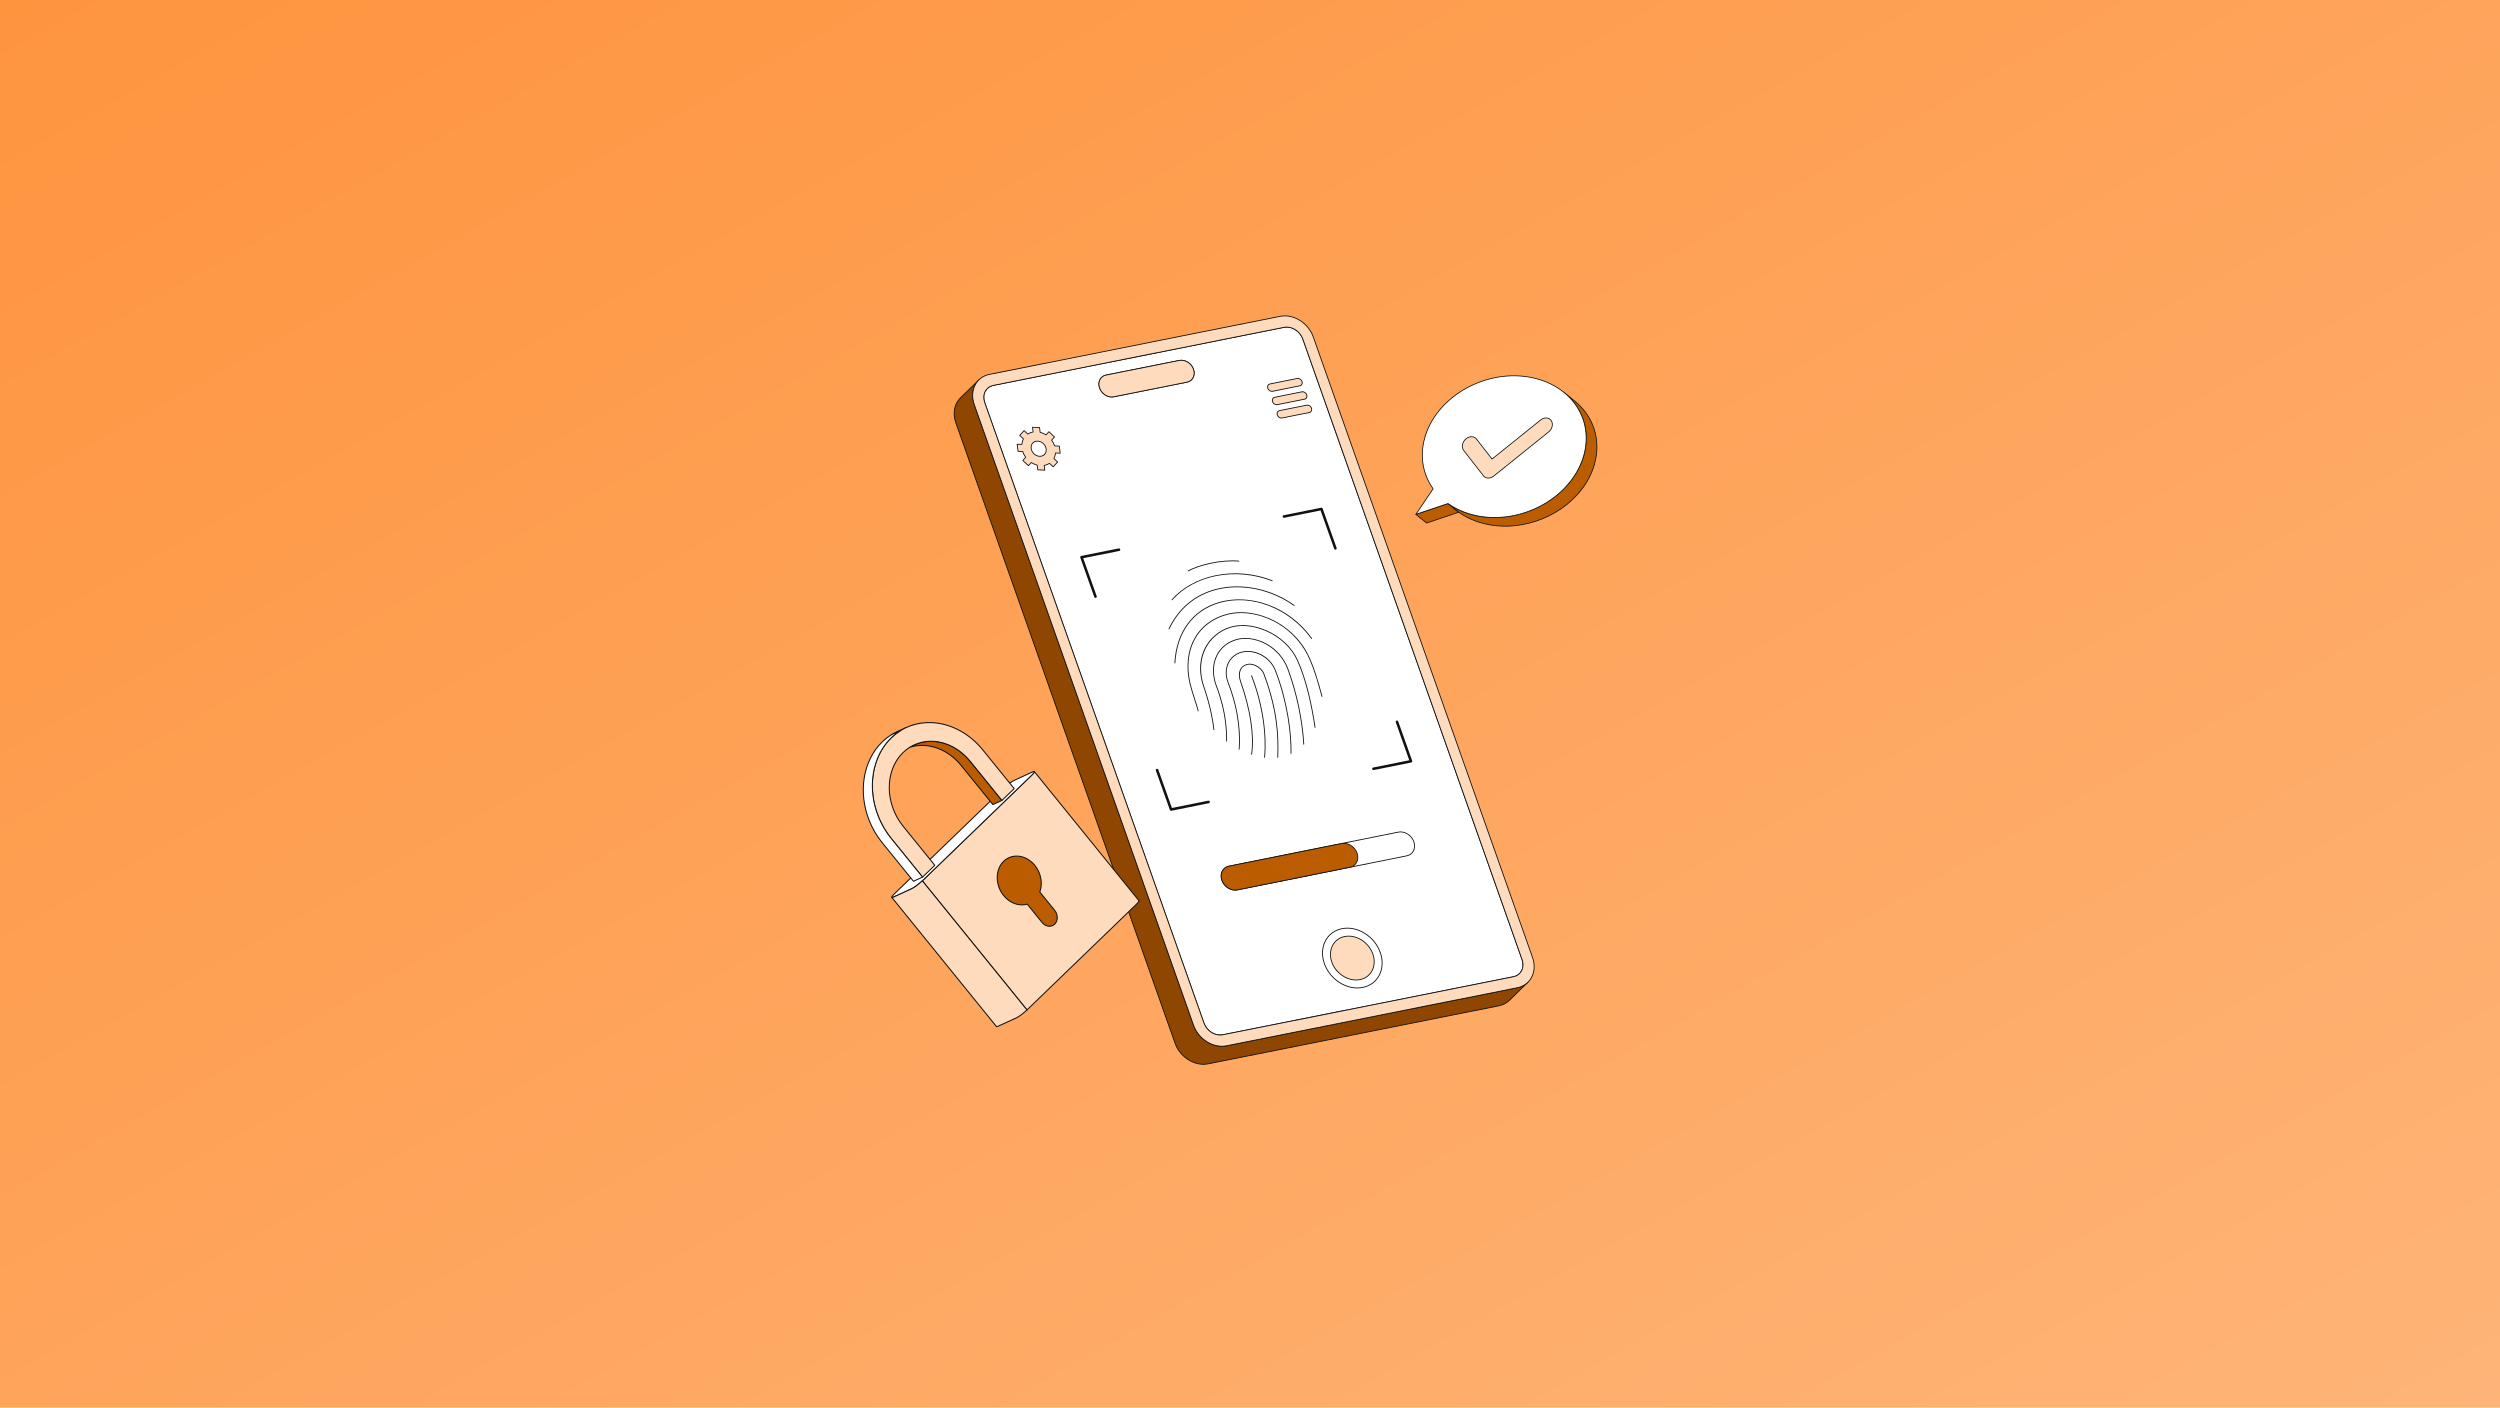 <svg width="1000" height="563" viewBox="0 0 1000 563" fill="none" xmlns="http://www.w3.org/2000/svg">
<rect width="1000" height="563" fill="#FE943E"/>
<rect width="1000" height="563" fill="url(#paint0_linear_32_72)" fill-opacity="0.3"/>
<g clip-path="url(#clip0_32_72)">
<path d="M513.635 130.931C516.649 130.329 520.001 132.411 521.121 135.583L608.839 383.854C609.96 387.026 608.425 390.084 605.411 390.686L489.088 413.917C486.066 414.521 482.715 412.438 481.594 409.266L393.876 160.995C392.756 157.824 394.29 154.765 397.312 154.162L513.635 130.931ZM474.798 152.861C477.068 152.407 478.235 150.083 477.39 147.694C476.545 145.304 474 143.723 471.73 144.177L442.428 150.028C440.158 150.482 438.992 152.806 439.836 155.194C440.681 157.583 443.227 159.166 445.497 158.713L474.798 152.861" fill="white"/>
<path d="M488.36 414.184C485.48 414.349 482.484 412.304 481.431 409.324L393.713 161.053C393.128 159.397 393.234 157.671 394.004 156.317C394.348 155.715 394.819 155.195 395.385 154.793C395.951 154.391 396.597 154.118 397.279 153.992L513.601 130.761C516.691 130.144 520.138 132.281 521.284 135.525L609.002 383.798C609.587 385.454 609.481 387.18 608.711 388.535C608.368 389.136 607.898 389.655 607.334 390.056C606.77 390.457 606.125 390.73 605.445 390.856L489.121 414.087C488.87 414.137 488.616 414.169 488.36 414.184ZM513.635 130.931L513.669 131.1L397.346 154.331C396.712 154.448 396.112 154.701 395.587 155.074C395.062 155.446 394.624 155.929 394.305 156.488C393.585 157.755 393.488 159.377 394.039 160.937L481.757 409.209C482.848 412.297 486.121 414.334 489.054 413.748L605.377 390.517C606.009 390.4 606.607 390.147 607.131 389.775C607.655 389.403 608.092 388.921 608.41 388.363C609.131 387.096 609.228 385.473 608.676 383.912L520.958 135.64C519.867 132.552 516.597 130.515 513.669 131.1L513.635 130.931ZM444.952 158.956C442.759 159.082 440.476 157.523 439.674 155.252C439.229 153.993 439.312 152.675 439.902 151.637C440.164 151.177 440.522 150.78 440.953 150.473C441.383 150.165 441.876 149.956 442.395 149.859L471.697 144.007C474.053 143.537 476.681 145.165 477.554 147.637C477.999 148.896 477.916 150.214 477.325 151.252C477.064 151.712 476.706 152.11 476.275 152.417C475.845 152.724 475.352 152.933 474.832 153.03L445.531 158.882C445.34 158.92 445.146 158.945 444.952 158.956ZM472.3 144.278C472.12 144.288 471.94 144.311 471.763 144.346L442.462 150.198C441.991 150.286 441.545 150.475 441.154 150.753C440.764 151.031 440.439 151.391 440.202 151.807C439.661 152.759 439.587 153.972 439.998 155.137C440.817 157.453 443.268 158.981 445.462 158.543L474.764 152.691C475.236 152.604 475.682 152.414 476.072 152.136C476.463 151.858 476.788 151.498 477.025 151.082C477.566 150.131 477.64 148.917 477.228 147.752C476.476 145.623 474.343 144.16 472.3 144.278Z" fill="#111111"/>
<path d="M471.73 144.177C474 143.723 476.547 145.306 477.391 147.695C478.235 150.083 477.069 152.407 474.799 152.861L445.498 158.713C443.228 159.166 440.681 157.583 439.837 155.195C438.993 152.806 440.159 150.482 442.429 150.029L471.73 144.177Z" fill="#FFDBBD"/>
<path d="M444.952 158.956C442.759 159.082 440.476 157.523 439.674 155.252C439.229 153.993 439.312 152.675 439.903 151.637C440.164 151.177 440.522 150.78 440.953 150.473C441.383 150.166 441.876 149.956 442.396 149.859L471.697 144.007C474.053 143.537 476.681 145.165 477.554 147.637C477.999 148.896 477.916 150.214 477.325 151.253C477.064 151.712 476.706 152.11 476.275 152.417C475.845 152.724 475.352 152.933 474.832 153.03L445.531 158.882C445.34 158.92 445.147 158.945 444.952 158.956ZM472.3 144.278C472.12 144.288 471.941 144.311 471.764 144.346L442.463 150.198C441.992 150.286 441.545 150.475 441.155 150.753C440.764 151.031 440.439 151.391 440.202 151.808C439.661 152.759 439.587 153.972 439.999 155.137C440.751 157.266 442.883 158.729 444.927 158.612C445.107 158.601 445.286 158.578 445.463 158.543L474.765 152.691C475.236 152.604 475.682 152.414 476.073 152.136C476.463 151.858 476.788 151.498 477.025 151.082C477.566 150.131 477.64 148.917 477.229 147.752C476.476 145.623 474.344 144.16 472.3 144.278Z" fill="#111111"/>
<path d="M606.965 395.084L490.634 418.316C485.32 419.377 479.401 415.699 477.423 410.1L389.704 161.828C388.351 157.997 389.192 154.258 391.563 151.939L384.174 159.167C381.803 161.486 380.962 165.225 382.315 169.056L470.034 417.328C472.012 422.927 477.93 426.606 483.245 425.544L599.575 402.312C601.156 402.012 602.615 401.256 603.771 400.137L611.16 392.909C610.004 394.028 608.545 394.784 606.965 395.084Z" fill="#8E4600"/>
<path d="M481.956 425.882C476.937 426.171 471.71 422.594 469.87 417.386L382.152 169.114C380.822 165.35 381.551 161.491 384.053 159.043L391.442 151.815C391.458 151.798 391.477 151.785 391.499 151.776C391.52 151.767 391.543 151.763 391.566 151.763C391.589 151.763 391.611 151.767 391.633 151.776C391.654 151.785 391.673 151.798 391.689 151.815C391.705 151.831 391.718 151.851 391.726 151.872C391.735 151.893 391.739 151.916 391.738 151.939C391.738 151.962 391.733 151.985 391.723 152.006C391.714 152.027 391.7 152.046 391.684 152.062C389.278 154.415 388.582 158.135 389.867 161.77L477.585 410.042C479.375 415.109 484.451 418.589 489.32 418.31C489.75 418.285 490.177 418.231 490.599 418.147L606.93 394.914C608.477 394.618 609.905 393.879 611.038 392.785C611.071 392.753 611.115 392.736 611.161 392.736C611.207 392.737 611.251 392.755 611.283 392.788C611.315 392.821 611.332 392.865 611.332 392.911C611.331 392.957 611.313 393 611.28 393.032L603.891 400.261C602.709 401.401 601.222 402.172 599.609 402.481L483.278 425.714C482.842 425.801 482.4 425.857 481.956 425.882ZM390.002 153.707L384.295 159.29C381.889 161.644 381.193 165.363 382.478 168.999L470.196 417.27C472.144 422.783 477.982 426.419 483.21 425.375L599.541 402.142C601.088 401.847 602.516 401.107 603.649 400.014L609.368 394.419C608.622 394.809 607.824 395.09 606.998 395.253L490.667 418.485C485.277 419.562 479.262 415.826 477.259 410.157L389.541 161.886C388.517 158.987 388.714 156.031 390.002 153.707Z" fill="#111111"/>
<path d="M512.082 126.533C517.404 125.47 523.323 129.148 525.301 134.748L613.019 383.02C614.998 388.619 612.287 394.021 606.965 395.083L490.635 418.315C485.32 419.377 479.402 415.699 477.424 410.099L389.705 161.828C387.726 156.228 390.437 150.827 395.758 149.765L512.082 126.533ZM608.84 383.854L521.122 135.583C520.001 132.412 516.65 130.329 513.635 130.931L397.313 154.162C394.291 154.765 392.756 157.823 393.876 160.995L481.595 409.267C482.715 412.438 486.067 414.521 489.088 413.917L605.411 390.686C608.426 390.084 609.96 387.026 608.84 383.854Z" fill="#FFDBBD"/>
<path d="M489.345 418.654C484.327 418.943 479.1 415.366 477.26 410.157L389.542 161.886C388.521 158.998 388.705 155.989 390.047 153.63C390.643 152.585 391.46 151.682 392.441 150.985C393.421 150.288 394.542 149.814 395.725 149.595L512.048 126.364C517.442 125.286 523.461 129.022 525.464 134.691L613.182 382.962C614.202 385.85 614.018 388.859 612.677 391.218C612.08 392.263 611.264 393.165 610.283 393.862C609.302 394.559 608.181 395.034 606.998 395.253L490.668 418.485C490.231 418.572 489.79 418.629 489.345 418.654ZM512.116 126.703L395.793 149.934C394.658 150.143 393.584 150.598 392.643 151.266C391.703 151.934 390.919 152.799 390.347 153.801C389.055 156.072 388.88 158.978 389.867 161.771L477.586 410.042C479.376 415.109 484.452 418.589 489.321 418.31C489.75 418.285 490.178 418.231 490.6 418.147L606.931 394.914C608.065 394.704 609.14 394.25 610.08 393.582C611.021 392.914 611.804 392.049 612.376 391.047C613.668 388.775 613.843 385.87 612.856 383.077L525.138 134.806C523.19 129.293 517.348 125.658 512.116 126.703ZM488.361 414.184C485.481 414.349 482.485 412.304 481.432 409.324L393.714 161.053C393.129 159.397 393.235 157.671 394.005 156.317C394.349 155.715 394.82 155.195 395.385 154.793C395.951 154.392 396.597 154.118 397.279 153.992L513.602 130.761C516.692 130.144 520.138 132.281 521.284 135.525L609.002 383.798C609.588 385.454 609.481 387.18 608.711 388.535C608.368 389.136 607.898 389.655 607.334 390.056C606.77 390.457 606.125 390.73 605.445 390.856L489.122 414.087C488.871 414.137 488.616 414.169 488.361 414.184ZM514.386 131.009C514.145 131.022 513.906 131.053 513.669 131.1L397.346 154.331C396.713 154.448 396.112 154.701 395.587 155.074C395.062 155.446 394.624 155.929 394.304 156.488C393.584 157.755 393.487 159.377 394.038 160.937L481.757 409.209C482.849 412.297 486.122 414.334 489.054 413.748L605.377 390.517C606.009 390.4 606.608 390.147 607.132 389.775C607.656 389.403 608.092 388.922 608.411 388.364C609.132 387.096 609.228 385.473 608.677 383.912L520.959 135.64C519.956 132.802 517.112 130.852 514.386 131.009Z" fill="#111111"/>
</g>
<g clip-path="url(#clip1_32_72)">
<path d="M579.191 201.415L583.477 204.881L570.631 209.21L566.345 205.744L579.191 201.415Z" fill="#BC5C00"/>
<path d="M570.631 209.372C570.595 209.372 570.558 209.36 570.529 209.336L566.243 205.87C566.22 205.852 566.203 205.828 566.193 205.8C566.183 205.773 566.18 205.744 566.185 205.715C566.19 205.686 566.203 205.66 566.222 205.638C566.241 205.616 566.266 205.599 566.293 205.59L579.14 201.261C579.193 201.243 579.251 201.253 579.294 201.288L583.58 204.755C583.603 204.773 583.62 204.797 583.63 204.824C583.64 204.851 583.643 204.881 583.638 204.909C583.633 204.938 583.62 204.965 583.601 204.987C583.582 205.009 583.557 205.025 583.53 205.034L570.683 209.363C570.667 209.369 570.649 209.372 570.631 209.372ZM566.677 205.803L570.664 209.028L583.146 204.822L579.159 201.597L566.677 205.803Z" fill="#111111"/>
<path d="M625.529 156.9L629.815 160.366C637.155 166.303 640.543 175.594 637.849 185.469C633.61 201.012 615.91 212.117 598.315 210.271C592.544 209.665 587.501 207.741 583.477 204.881L579.191 201.415C583.215 204.275 588.259 206.199 594.03 206.805C611.624 208.651 629.325 197.546 633.564 182.003C636.257 172.128 632.869 162.837 625.529 156.9Z" fill="#BC5C00"/>
<path d="M602.148 210.633C600.866 210.633 599.583 210.567 598.298 210.432C592.702 209.845 587.545 207.971 583.383 205.013L579.089 201.541C579.056 201.514 579.035 201.476 579.03 201.434C579.025 201.392 579.037 201.35 579.062 201.317C579.088 201.283 579.126 201.261 579.167 201.255C579.209 201.248 579.251 201.258 579.286 201.283C583.402 204.209 588.506 206.062 594.047 206.643C595.315 206.776 596.59 206.843 597.866 206.842C614.039 206.843 629.501 196.281 633.407 181.961C635.993 172.48 633.009 163.159 625.426 157.026C625.409 157.013 625.395 156.996 625.385 156.978C625.374 156.959 625.368 156.938 625.366 156.917C625.363 156.895 625.365 156.874 625.371 156.853C625.377 156.833 625.387 156.814 625.401 156.797C625.414 156.78 625.431 156.766 625.45 156.756C625.469 156.746 625.49 156.74 625.511 156.738C625.533 156.735 625.554 156.738 625.575 156.744C625.595 156.75 625.614 156.761 625.631 156.774L629.917 160.24C637.603 166.456 640.627 175.904 638.006 185.512C634.064 199.969 618.461 210.632 602.147 210.633L602.148 210.633ZM581.5 203.073L583.58 204.755C587.688 207.675 592.792 209.528 598.332 210.11C599.601 210.242 600.876 210.309 602.151 210.309C618.324 210.309 633.787 199.747 637.693 185.427C640.278 175.946 637.295 166.625 629.712 160.492L628.622 159.611C634.062 165.678 635.969 173.803 633.72 182.046C629.778 196.503 614.175 207.166 597.862 207.167C596.58 207.167 595.297 207.101 594.012 206.966C589.449 206.488 585.177 205.153 581.5 203.073L581.5 203.073Z" fill="#111111"/>
<path d="M609.381 150.516C626.976 152.362 637.803 166.459 633.563 182.003C629.324 197.546 611.624 208.65 594.029 206.805C588.258 206.199 583.215 204.275 579.191 201.415L566.345 205.744L573.247 195.514C569.252 189.912 567.813 182.783 569.848 175.319C574.087 159.775 591.788 148.671 609.381 150.516Z" fill="white"/>
<path d="M597.862 207.166C596.58 207.166 595.297 207.101 594.012 206.966C588.447 206.382 583.315 204.525 579.165 201.595L566.397 205.897C566.365 205.908 566.33 205.909 566.298 205.899C566.265 205.889 566.237 205.869 566.216 205.842C566.195 205.815 566.184 205.782 566.183 205.749C566.182 205.715 566.191 205.681 566.21 205.653L573.05 195.516C568.919 189.666 567.726 182.484 569.692 175.277C573.944 159.684 591.758 148.505 609.398 150.355C618.381 151.297 626.092 155.569 630.553 162.076C634.527 167.872 635.652 174.964 633.72 182.046C629.778 196.502 614.175 207.166 597.862 207.166V207.166ZM579.191 201.252C579.225 201.252 579.258 201.263 579.286 201.283C583.402 204.208 588.506 206.062 594.046 206.643C611.537 208.479 629.195 197.406 633.407 181.961C635.313 174.972 634.204 167.975 630.285 162.259C625.877 155.831 618.252 151.61 609.364 150.678C591.873 148.843 574.218 159.916 570.005 175.362C568.055 182.511 569.254 189.634 573.379 195.42C573.399 195.446 573.409 195.479 573.41 195.512C573.41 195.545 573.4 195.577 573.382 195.604L566.748 205.437L579.139 201.261C579.156 201.255 579.174 201.252 579.191 201.252V201.252Z" fill="#111111"/>
<path d="M618.726 167.189C619.447 167.265 620.093 167.622 620.509 168.251C621.385 169.576 620.906 171.608 619.438 172.786L597.502 190.423C596.736 191.039 595.845 191.303 595.044 191.219C594.386 191.15 593.789 190.845 593.371 190.31L585.48 180.186C584.51 178.941 584.863 176.908 586.269 175.643C587.068 174.924 588.036 174.609 588.9 174.7C589.556 174.768 590.153 175.071 590.572 175.608L596.818 183.623L616.266 167.986C617.037 167.367 617.927 167.105 618.726 167.189Z" fill="#FFDBBD"/>
<path d="M595.333 191.397C595.23 191.397 595.128 191.391 595.026 191.381C594.305 191.305 593.672 190.96 593.243 190.41L585.351 180.286C584.332 178.977 584.695 176.841 586.16 175.523C586.965 174.798 587.969 174.439 588.917 174.538C589.637 174.614 590.271 174.959 590.7 175.509L596.844 183.393L616.164 167.86C616.935 167.24 617.875 166.937 618.742 167.028C619.541 167.111 620.216 167.514 620.644 168.162C621.565 169.553 621.069 171.685 619.54 172.912L597.604 190.549C596.923 191.096 596.111 191.396 595.333 191.396L595.333 191.397ZM588.603 174.847C587.832 174.847 587.035 175.172 586.378 175.764C585.036 176.97 584.691 178.91 585.608 180.087L593.5 190.211C593.874 190.691 594.428 190.992 595.061 191.058C595.844 191.141 596.696 190.863 597.4 190.296L619.336 172.66C620.739 171.534 621.204 169.596 620.373 168.34C620 167.775 619.408 167.424 618.709 167.35C617.927 167.268 617.073 167.546 616.368 168.113L596.92 183.749C596.903 183.763 596.884 183.773 596.863 183.779C596.842 183.785 596.82 183.787 596.799 183.784C596.778 183.782 596.757 183.775 596.738 183.764C596.719 183.754 596.703 183.74 596.69 183.723L590.444 175.708C590.064 175.221 589.524 174.928 588.883 174.861C588.79 174.851 588.697 174.847 588.603 174.847L588.603 174.847Z" fill="#111111"/>
</g>
<g clip-path="url(#clip2_32_72)">
<path d="M416.525 182.468C415.573 182.659 414.467 182.342 413.61 181.535C412.285 180.296 412.052 178.372 413.076 177.244C413.433 176.849 413.897 176.602 414.405 176.5C415.358 176.308 416.467 176.626 417.324 177.43C418.649 178.669 418.881 180.593 417.858 181.721C417.499 182.117 417.034 182.365 416.525 182.468ZM413.005 170.907L413.242 172.796C413.181 172.806 413.121 172.817 413.061 172.829C412.363 172.97 411.712 173.237 411.124 173.628L409.633 172.237L407.894 174.159L409.378 175.552C409.015 176.226 408.799 176.98 408.732 177.763L406.861 177.682L407.212 180.53L409.083 180.61C409.36 181.434 409.765 182.209 410.284 182.906L409.13 184.186L411.37 186.281L412.526 185.009C413.27 185.494 414.068 185.841 414.872 186.043L415.108 187.932L417.921 188.059L417.692 186.169C417.752 186.159 417.811 186.148 417.871 186.136C418.563 185.998 419.221 185.727 419.809 185.337L421.293 186.73L423.042 184.813L421.555 183.412C421.919 182.739 422.134 181.985 422.202 181.202L424.072 181.283L423.724 178.443L421.851 178.355C421.593 177.561 421.187 176.78 420.65 176.06L421.806 174.786L419.564 172.684L418.407 173.956C417.664 173.472 416.865 173.125 416.062 172.922L415.825 171.033L413.006 170.907" fill="#FFDBBD"/>
<path d="M417.92 188.232H417.912L415.1 188.104C415.06 188.102 415.021 188.086 414.991 188.058C414.961 188.031 414.942 187.993 414.937 187.953L414.715 186.18C413.962 185.978 413.237 185.66 412.556 185.233L411.497 186.398C411.482 186.415 411.463 186.428 411.443 186.438C411.422 186.448 411.399 186.453 411.376 186.454C411.354 186.455 411.331 186.452 411.309 186.444C411.288 186.436 411.268 186.424 411.252 186.407L409.012 184.312C408.979 184.281 408.959 184.239 408.957 184.194C408.955 184.148 408.971 184.104 409.001 184.071L410.061 182.895C409.595 182.244 409.224 181.532 408.957 180.777L407.205 180.702C407.164 180.7 407.125 180.684 407.095 180.656C407.065 180.629 407.046 180.591 407.041 180.551L406.69 177.703C406.687 177.678 406.689 177.653 406.697 177.629C406.704 177.606 406.717 177.584 406.734 177.565C406.769 177.528 406.818 177.509 406.869 177.51L408.576 177.583C408.656 176.868 408.854 176.199 409.164 175.588L407.776 174.285C407.743 174.254 407.723 174.211 407.722 174.166C407.72 174.121 407.736 174.077 407.766 174.043L409.504 172.121C409.535 172.087 409.579 172.066 409.625 172.064C409.648 172.063 409.671 172.066 409.692 172.074C409.714 172.082 409.734 172.094 409.75 172.11L411.143 173.41C411.72 173.047 412.358 172.793 413.027 172.66L413.05 172.656L412.834 170.929C412.831 170.904 412.833 170.878 412.841 170.854C412.848 170.831 412.861 170.809 412.878 170.79C412.895 170.771 412.916 170.756 412.939 170.747C412.962 170.737 412.988 170.733 413.013 170.735L415.832 170.861C415.873 170.863 415.912 170.879 415.941 170.907C415.971 170.934 415.991 170.972 415.996 171.012L416.218 172.785C416.97 172.987 417.695 173.305 418.377 173.732L419.435 172.567C419.466 172.533 419.51 172.513 419.556 172.511C419.579 172.51 419.602 172.513 419.623 172.521C419.645 172.529 419.664 172.542 419.681 172.558L421.924 174.661C421.957 174.692 421.976 174.734 421.978 174.779C421.98 174.825 421.964 174.869 421.933 174.902L420.871 176.071C421.352 176.738 421.723 177.449 421.976 178.188L423.731 178.271C423.772 178.273 423.81 178.289 423.84 178.317C423.87 178.344 423.889 178.382 423.894 178.422L424.243 181.262C424.246 181.286 424.243 181.312 424.235 181.335C424.228 181.359 424.215 181.381 424.198 181.4C424.181 181.418 424.16 181.432 424.137 181.442C424.114 181.452 424.089 181.456 424.064 181.455L422.356 181.381C422.276 182.097 422.079 182.766 421.768 183.376L423.159 184.688C423.192 184.719 423.212 184.762 423.213 184.807C423.215 184.852 423.199 184.896 423.168 184.929L421.42 186.846C421.404 186.862 421.386 186.876 421.365 186.886C421.344 186.895 421.322 186.901 421.299 186.902C421.276 186.903 421.253 186.899 421.232 186.891C421.21 186.883 421.191 186.871 421.174 186.855L419.789 185.555C419.212 185.917 418.573 186.171 417.904 186.304L417.882 186.309L418.091 188.038C418.094 188.062 418.092 188.087 418.085 188.11C418.077 188.133 418.065 188.155 418.049 188.173C418.033 188.191 418.013 188.206 417.991 188.216C417.969 188.226 417.944 188.231 417.92 188.231L417.92 188.232ZM415.261 187.766L417.724 187.878L417.52 186.19C417.515 186.146 417.527 186.101 417.553 186.066C417.58 186.03 417.619 186.006 417.663 185.999C417.72 185.989 417.779 185.978 417.836 185.967C418.516 185.83 419.147 185.57 419.713 185.193C419.745 185.172 419.784 185.162 419.823 185.165C419.862 185.168 419.898 185.185 419.927 185.211L421.283 186.484L422.799 184.823L421.436 183.538C421.408 183.512 421.39 183.477 421.384 183.44C421.378 183.402 421.385 183.364 421.403 183.33C421.751 182.685 421.962 181.964 422.029 181.187C422.037 181.095 422.112 181.024 422.208 181.03L423.875 181.102L423.569 178.609L421.842 178.527C421.807 178.526 421.773 178.513 421.745 178.492C421.717 178.471 421.696 178.442 421.686 178.408C421.43 177.622 421.035 176.866 420.51 176.163C420.486 176.131 420.474 176.091 420.476 176.051C420.478 176.011 420.494 175.973 420.521 175.944L421.563 174.796L419.572 172.929L418.534 174.072C418.506 174.103 418.469 174.122 418.428 174.127C418.387 174.133 418.346 174.123 418.312 174.101C417.593 173.632 416.821 173.292 416.018 173.09C415.985 173.081 415.954 173.063 415.931 173.037C415.908 173.011 415.894 172.978 415.889 172.944L415.671 171.199L413.201 171.088L413.412 172.775C413.418 172.819 413.406 172.864 413.379 172.899C413.352 172.935 413.313 172.959 413.269 172.966C413.21 172.976 413.152 172.987 413.094 172.998C412.415 173.135 411.784 173.395 411.219 173.772C411.187 173.793 411.148 173.803 411.109 173.8C411.07 173.797 411.034 173.781 411.005 173.754L409.642 172.482L408.135 174.149L409.495 175.426C409.523 175.452 409.541 175.487 409.547 175.524C409.553 175.562 409.547 175.6 409.529 175.634C409.18 176.28 408.969 177.001 408.902 177.777C408.899 177.822 408.879 177.863 408.845 177.893C408.812 177.922 408.768 177.937 408.723 177.935L407.056 177.863L407.365 180.363L409.089 180.437C409.124 180.439 409.157 180.451 409.185 180.472C409.213 180.493 409.234 180.522 409.245 180.555C409.517 181.361 409.914 182.119 410.421 182.802C410.445 182.834 410.457 182.874 410.455 182.913C410.453 182.953 410.438 182.991 410.411 183.021L409.37 184.176L411.359 186.035L412.397 184.892C412.425 184.862 412.462 184.842 412.503 184.837C412.544 184.832 412.585 184.841 412.619 184.864C413.338 185.333 414.11 185.673 414.912 185.875C414.981 185.892 415.033 185.95 415.042 186.021L415.26 187.765L415.261 187.766ZM415.964 182.695C415.092 182.695 414.201 182.329 413.491 181.66C412.102 180.362 411.858 178.328 412.947 177.128C413.317 176.72 413.809 176.444 414.37 176.331C415.419 176.12 416.567 176.484 417.441 177.304C418.83 178.603 419.074 180.636 417.985 181.837C417.614 182.247 417.12 182.524 416.558 182.637C416.363 182.676 416.164 182.696 415.964 182.696V182.695ZM414.967 176.617C414.789 176.617 414.612 176.634 414.438 176.669C413.95 176.767 413.523 177.006 413.203 177.36C412.24 178.421 412.475 180.238 413.727 181.409C414.519 182.155 415.552 182.488 416.49 182.299C416.979 182.2 417.408 181.96 417.729 181.605C418.693 180.544 418.457 178.727 417.205 177.556C416.559 176.949 415.752 176.617 414.967 176.617V176.617Z" fill="#111111"/>
<path d="M518.882 151.39L508.005 153.578C507.232 153.733 506.841 154.513 507.13 155.326C507.419 156.14 508.275 156.669 509.048 156.514L519.925 154.326C520.698 154.171 521.088 153.39 520.8 152.577C520.511 151.764 519.656 151.235 518.882 151.39Z" fill="#FFDBBD"/>
<path d="M508.778 156.713C508.016 156.713 507.245 156.167 506.967 155.384C506.804 154.925 506.834 154.444 507.048 154.066C507.243 153.722 507.57 153.489 507.971 153.408L518.848 151.221C519.699 151.051 520.647 151.632 520.962 152.52C521.125 152.979 521.096 153.46 520.881 153.838C520.686 154.181 520.359 154.415 519.959 154.495L509.081 156.683C508.982 156.703 508.88 156.713 508.778 156.713L508.778 156.713ZM519.157 151.535C519.076 151.535 518.996 151.543 518.916 151.559L508.039 153.747C507.738 153.807 507.493 153.981 507.349 154.236C507.183 154.527 507.163 154.904 507.293 155.269C507.553 156.001 508.324 156.484 509.013 156.344L519.89 154.157C520.191 154.096 520.436 153.923 520.581 153.668C520.746 153.377 520.766 153 520.637 152.635C520.407 151.988 519.777 151.535 519.157 151.535Z" fill="#111111"/>
<path d="M520.776 156.726L509.899 158.914C509.126 159.069 508.738 159.857 509.027 160.67C509.313 161.475 510.171 162.013 510.945 161.858L521.822 159.67C522.595 159.515 522.982 158.726 522.696 157.921C522.408 157.108 521.55 156.571 520.776 156.726Z" fill="#FFDBBD"/>
<path d="M510.676 162.057C509.913 162.057 509.143 161.511 508.864 160.728C508.7 160.266 508.73 159.782 508.947 159.401C509.141 159.057 509.467 158.825 509.865 158.745L520.742 156.557C521.594 156.386 522.543 156.972 522.859 157.863C523.022 158.321 522.991 158.802 522.776 159.182C522.581 159.526 522.254 159.759 521.856 159.84L510.978 162.027C510.879 162.047 510.777 162.057 510.675 162.057L510.676 162.057ZM520.81 156.895L509.933 159.083C509.635 159.143 509.391 159.316 509.247 159.571C509.08 159.865 509.059 160.245 509.19 160.612C509.45 161.345 510.221 161.827 510.91 161.689L521.788 159.501C522.086 159.441 522.331 159.267 522.475 159.012C522.642 158.719 522.663 158.342 522.534 157.979C522.272 157.243 521.499 156.756 520.81 156.895H520.81Z" fill="#111111"/>
<path d="M522.673 162.07L511.796 164.258C511.023 164.413 510.633 165.194 510.921 166.006C511.21 166.82 512.066 167.35 512.839 167.194L523.716 165.007C524.489 164.851 524.879 164.071 524.591 163.257C524.302 162.445 523.447 161.915 522.673 162.07" fill="#FFDBBD"/>
<path d="M512.57 167.393C511.808 167.393 511.037 166.847 510.758 166.064C510.595 165.605 510.625 165.124 510.84 164.746C511.034 164.402 511.362 164.169 511.762 164.088L522.639 161.901C523.49 161.73 524.438 162.312 524.753 163.199C524.916 163.659 524.887 164.14 524.672 164.518C524.477 164.861 524.15 165.095 523.75 165.175L512.872 167.363C512.773 167.383 512.671 167.393 512.57 167.393L512.57 167.393ZM522.707 162.239L511.83 164.427C511.529 164.487 511.284 164.661 511.14 164.916C510.975 165.207 510.954 165.584 511.084 165.949C511.344 166.681 512.117 167.164 512.804 167.025L523.682 164.837C523.982 164.777 524.227 164.603 524.372 164.348C524.537 164.057 524.558 163.68 524.428 163.315C524.168 162.583 523.396 162.101 522.707 162.239ZM542.905 395.357C540.541 395.357 538.115 394.641 535.889 393.263C532.958 391.448 530.723 388.702 529.598 385.531C528.467 382.347 528.585 379.115 529.928 376.429C531.275 373.737 533.69 371.918 536.729 371.307C539.76 370.697 543.042 371.363 545.97 373.183C548.9 374.998 551.136 377.747 552.263 380.923C553.392 384.102 553.273 387.331 551.93 390.017C550.591 392.707 548.179 394.526 545.137 395.137C544.402 395.285 543.654 395.358 542.905 395.357ZM538.963 371.432C538.235 371.431 537.51 371.502 536.797 371.645C533.865 372.235 531.535 373.989 530.237 376.583C528.936 379.185 528.824 382.321 529.923 385.416C531.022 388.513 533.206 391.196 536.071 392.97C538.931 394.741 542.127 395.391 545.069 394.799C548.004 394.209 550.331 392.456 551.621 389.863V389.863C552.922 387.262 553.034 384.128 551.938 381.038C550.836 377.936 548.652 375.25 545.787 373.476C543.623 372.131 541.262 371.432 538.962 371.432L538.963 371.432Z" fill="#111111"/>
<path d="M537.875 374.606C533.348 375.517 531.048 380.115 532.737 384.875C534.427 389.635 539.466 392.749 543.992 391.838C548.519 390.928 550.822 386.338 549.132 381.577C547.442 376.818 542.401 373.696 537.875 374.606Z" fill="#FFDBBD"/>
<path d="M542.397 392.168C538.271 392.168 534.088 389.195 532.575 384.933C531.701 382.471 531.855 379.904 532.997 377.889C534.019 376.086 535.739 374.86 537.841 374.437C542.442 373.513 547.58 376.69 549.295 381.52C550.168 383.979 550.014 386.543 548.874 388.555C547.851 390.358 546.13 391.585 544.027 392.008C543.489 392.116 542.943 392.168 542.397 392.168ZM537.909 374.776C535.907 375.178 534.269 376.344 533.297 378.059C532.205 379.987 532.06 382.45 532.9 384.817C534.365 388.943 538.407 391.823 542.39 391.824C542.916 391.824 543.441 391.773 543.958 391.669C545.962 391.266 547.601 390.1 548.573 388.385C549.664 386.46 549.809 384 548.969 381.635C547.309 376.96 542.347 373.883 537.909 374.775L537.909 374.776Z" fill="#111111"/>
<path d="M565.532 336.681C564.602 334.06 561.829 332.343 559.337 332.844L491.589 346.469C489.097 346.97 487.831 349.5 488.762 352.121C489.692 354.741 492.465 356.459 494.957 355.957L562.705 342.332C565.197 341.831 566.463 339.302 565.532 336.681Z" fill="white"/>
<path d="M494.08 356.216C491.777 356.216 489.443 354.557 488.598 352.179C488.11 350.802 488.196 349.366 488.836 348.237C489.409 347.226 490.375 346.538 491.554 346.3L559.302 332.675C561.87 332.16 564.738 333.93 565.694 336.624C566.183 338 566.096 339.437 565.457 340.565C564.883 341.577 563.918 342.265 562.739 342.502L494.991 356.127C494.69 356.187 494.386 356.216 494.08 356.216L494.08 356.216ZM560.218 332.93C559.934 332.93 559.65 332.957 559.37 333.013L491.622 346.638C490.542 346.856 489.659 347.484 489.136 348.408C488.546 349.449 488.468 350.781 488.923 352.063C489.824 354.601 492.516 356.273 494.923 355.788L562.67 342.163C563.75 341.946 564.633 341.318 565.157 340.394C565.747 339.353 565.824 338.021 565.369 336.739C564.573 334.496 562.379 332.93 560.218 332.93Z" fill="#111111"/>
<path d="M536.628 337.411L491.588 346.469C489.096 346.971 487.83 349.5 488.761 352.121C489.691 354.741 492.464 356.459 494.957 355.957L539.997 346.899C542.489 346.398 543.755 343.869 542.824 341.248C541.894 338.627 539.12 336.91 536.628 337.411Z" fill="#BC5C00"/>
<path d="M494.081 356.216C491.777 356.216 489.443 354.557 488.598 352.179C488.11 350.802 488.196 349.366 488.836 348.237C489.409 347.226 490.375 346.538 491.554 346.3L536.594 337.242C539.163 336.726 542.031 338.497 542.987 341.19C543.475 342.567 543.389 344.003 542.749 345.131C542.176 346.143 541.21 346.831 540.031 347.069L494.991 356.127C494.69 356.187 494.386 356.216 494.081 356.216ZM536.662 337.58L491.622 346.638C490.542 346.856 489.66 347.484 489.136 348.408C488.546 349.449 488.468 350.781 488.924 352.063C489.825 354.601 492.517 356.274 494.923 355.788L539.963 346.73C541.043 346.513 541.926 345.885 542.449 344.961C543.039 343.92 543.117 342.588 542.662 341.306C541.761 338.768 539.069 337.095 536.662 337.58ZM468.428 324.314C468.321 324.314 468.217 324.281 468.13 324.219C468.042 324.157 467.976 324.07 467.941 323.97L462.342 308.2C462.296 308.071 462.303 307.929 462.362 307.805C462.421 307.681 462.527 307.585 462.657 307.539C462.786 307.494 462.928 307.501 463.052 307.56C463.176 307.619 463.272 307.725 463.318 307.854L468.766 323.201L483.316 320.274C483.45 320.247 483.59 320.275 483.705 320.351C483.819 320.427 483.898 320.545 483.926 320.68C483.953 320.814 483.925 320.954 483.849 321.068C483.773 321.183 483.655 321.262 483.52 321.289L468.531 324.304C468.496 324.311 468.462 324.314 468.428 324.314L468.428 324.314ZM549.393 308.031C549.265 308.031 549.141 307.983 549.046 307.897C548.95 307.811 548.891 307.692 548.878 307.565C548.865 307.437 548.901 307.309 548.977 307.205C549.054 307.102 549.166 307.031 549.292 307.006L563.703 304.108L558.304 288.901C558.281 288.837 558.271 288.769 558.275 288.702C558.278 288.634 558.295 288.567 558.324 288.506C558.353 288.444 558.394 288.389 558.445 288.344C558.495 288.298 558.554 288.263 558.618 288.24C558.683 288.218 558.75 288.208 558.818 288.211C558.886 288.215 558.953 288.232 559.014 288.261C559.076 288.29 559.131 288.331 559.176 288.382C559.222 288.432 559.257 288.491 559.28 288.555L564.878 304.324C564.903 304.394 564.912 304.469 564.906 304.542C564.899 304.616 564.877 304.688 564.841 304.753C564.804 304.817 564.754 304.873 564.694 304.917C564.634 304.96 564.565 304.99 564.492 305.005L549.496 308.021C549.461 308.028 549.427 308.031 549.393 308.031ZM534.161 219.868C534.054 219.868 533.949 219.835 533.862 219.773C533.775 219.711 533.709 219.624 533.673 219.523L528.227 204.184L513.67 207.111C513.536 207.138 513.396 207.111 513.282 207.035C513.167 206.959 513.088 206.84 513.061 206.706C513.034 206.571 513.061 206.431 513.137 206.317C513.213 206.203 513.332 206.123 513.466 206.096L528.463 203.081C528.585 203.056 528.712 203.076 528.82 203.138C528.928 203.199 529.011 203.298 529.052 203.415L534.649 219.177C534.676 219.255 534.685 219.339 534.674 219.421C534.662 219.503 534.631 219.581 534.584 219.649C534.536 219.717 534.473 219.772 534.399 219.81C534.325 219.848 534.244 219.868 534.161 219.868ZM438.199 239.167C438.092 239.167 437.987 239.134 437.9 239.072C437.813 239.01 437.747 238.923 437.711 238.822L432.115 223.06C432.09 222.99 432.08 222.916 432.087 222.842C432.093 222.768 432.116 222.697 432.152 222.632C432.189 222.567 432.239 222.512 432.299 222.468C432.359 222.424 432.428 222.394 432.5 222.38L447.49 219.365C447.625 219.338 447.764 219.365 447.879 219.441C447.993 219.517 448.073 219.636 448.1 219.77C448.127 219.905 448.099 220.045 448.023 220.159C447.947 220.273 447.829 220.353 447.694 220.38L433.29 223.277L438.686 238.476C438.714 238.554 438.723 238.638 438.712 238.72C438.7 238.802 438.669 238.88 438.622 238.948C438.574 239.016 438.51 239.071 438.437 239.109C438.363 239.147 438.282 239.167 438.199 239.167ZM505.824 303.095C505.8 303.095 505.776 303.09 505.754 303.08C505.731 303.07 505.712 303.056 505.695 303.038C505.679 303.02 505.667 302.998 505.659 302.975C505.652 302.952 505.65 302.928 505.652 302.904C505.926 300.416 506.965 287.158 500.473 270.373C500.458 270.331 500.46 270.284 500.479 270.243C500.497 270.202 500.531 270.17 500.573 270.154C500.615 270.138 500.662 270.138 500.704 270.156C500.745 270.174 500.778 270.207 500.795 270.249C507.315 287.108 506.271 300.44 505.995 302.941C505.985 303.03 505.911 303.095 505.824 303.095Z" fill="#111111"/>
<path d="M516.404 301.532H516.4C516.354 301.531 516.31 301.512 516.279 301.479C516.247 301.446 516.23 301.401 516.231 301.356C516.412 293.661 514.872 280.929 510.003 268.272C507.847 262.668 501.099 259.352 495.846 261.314C493.857 262.057 492.28 263.539 491.404 265.489C490.403 267.717 490.402 270.368 491.402 272.954C496.166 285.272 496.216 294.996 495.822 299.697C495.82 299.72 495.814 299.742 495.803 299.762C495.793 299.782 495.779 299.8 495.761 299.814C495.744 299.829 495.724 299.84 495.702 299.847C495.681 299.854 495.658 299.856 495.635 299.854C495.59 299.85 495.548 299.829 495.518 299.794C495.489 299.759 495.474 299.714 495.478 299.668C495.87 294.997 495.819 285.332 491.081 273.078C490.047 270.406 490.05 267.66 491.089 265.347C492.003 263.313 493.649 261.766 495.725 260.991C498.313 260.024 501.401 260.246 504.197 261.601C507.016 262.965 509.249 265.352 510.325 268.148C515.212 280.852 516.758 293.636 516.576 301.364C516.575 301.409 516.557 301.452 516.524 301.483C516.492 301.515 516.449 301.532 516.404 301.532Z" fill="#111111"/>
<path d="M485.558 292.03C485.515 292.03 485.474 292.014 485.443 291.985C485.411 291.956 485.391 291.917 485.387 291.874C485.017 288.137 483.765 281.68 481.359 274.764C479.646 269.839 479.615 264.986 481.269 260.729C482.919 256.481 486.085 253.237 490.423 251.351C494.965 249.375 500.815 249.646 506.472 252.096C512.175 254.565 516.774 258.88 519.09 263.936C522.884 272.218 525.044 283.187 526.189 290.93C526.192 290.952 526.191 290.975 526.185 290.997C526.18 291.019 526.17 291.04 526.157 291.058C526.143 291.076 526.126 291.092 526.107 291.103C526.087 291.115 526.066 291.123 526.043 291.126C525.998 291.132 525.952 291.121 525.915 291.093C525.879 291.066 525.854 291.026 525.847 290.98C524.706 283.259 522.553 272.324 518.776 264.08C516.495 259.101 511.961 254.848 506.335 252.412C500.765 250.001 495.016 249.729 490.561 251.667C481.933 255.42 478.283 264.871 481.685 274.651C484.101 281.595 485.359 288.083 485.73 291.84C485.733 291.864 485.73 291.889 485.723 291.912C485.715 291.934 485.703 291.955 485.687 291.973C485.67 291.991 485.651 292.005 485.629 292.015C485.607 292.025 485.583 292.03 485.559 292.03L485.558 292.03Z" fill="#111111"/>
<path d="M469.946 265.38C469.943 265.38 469.94 265.38 469.936 265.38C469.914 265.379 469.891 265.373 469.871 265.363C469.851 265.353 469.832 265.339 469.817 265.323C469.802 265.306 469.791 265.286 469.783 265.265C469.776 265.243 469.772 265.221 469.774 265.198C470.461 252.838 476.955 243.968 487.592 240.863C493.685 239.084 500.666 239.437 507.248 241.858C514.238 244.429 520.302 249.08 524.785 255.308C524.811 255.345 524.822 255.391 524.815 255.437C524.807 255.482 524.782 255.522 524.745 255.549C524.708 255.576 524.662 255.587 524.617 255.579C524.572 255.572 524.531 255.547 524.504 255.51C515.727 243.315 500.588 237.428 487.689 241.194C477.201 244.255 470.797 253.012 470.118 265.217C470.116 265.261 470.096 265.303 470.064 265.333C470.032 265.363 469.99 265.38 469.946 265.38H469.946ZM468.772 240.104C468.739 240.104 468.706 240.095 468.679 240.077C468.651 240.059 468.628 240.033 468.615 240.003C468.601 239.973 468.597 239.939 468.602 239.906C468.607 239.873 468.621 239.843 468.643 239.818C472.88 235.025 479.128 231.581 486.236 230.12C493.712 228.585 501.563 229.278 508.941 232.125C508.983 232.143 509.016 232.176 509.033 232.217C509.051 232.258 509.052 232.305 509.035 232.347C509.019 232.388 508.987 232.422 508.947 232.441C508.906 232.46 508.859 232.462 508.817 232.447C494.242 226.822 477.828 229.947 468.902 240.046C468.886 240.064 468.866 240.079 468.843 240.089C468.821 240.099 468.797 240.104 468.772 240.104H468.772ZM511.1 303.111H511.093C511.071 303.11 511.048 303.105 511.028 303.095C511.007 303.086 510.989 303.072 510.973 303.056C510.958 303.039 510.946 303.019 510.938 302.998C510.93 302.977 510.927 302.954 510.928 302.932C511.259 294.677 510.863 284.274 505.416 269.694C504.901 268.315 503.629 267.031 502.097 266.343C500.804 265.762 499.498 265.672 498.42 266.088C495.641 267.163 495.576 270.179 496.366 272.436C500.331 283.772 501.88 293.841 500.845 301.557L500.819 301.753C500.813 301.798 500.789 301.839 500.753 301.867C500.717 301.895 500.671 301.907 500.626 301.902C500.604 301.899 500.582 301.892 500.562 301.881C500.543 301.869 500.525 301.854 500.512 301.836C500.498 301.818 500.487 301.798 500.482 301.776C500.476 301.754 500.474 301.731 500.477 301.709L500.503 301.511C501.531 293.849 499.987 283.835 496.04 272.55C494.933 269.387 495.819 266.724 498.296 265.767C499.461 265.317 500.861 265.409 502.238 266.028C503.851 266.752 505.193 268.111 505.739 269.574C511.208 284.21 511.605 294.657 511.272 302.946C511.271 302.99 511.252 303.032 511.22 303.063C511.187 303.094 511.145 303.111 511.1 303.111L511.1 303.111Z" fill="#111111"/>
<path d="M521.509 297.866C521.465 297.866 521.423 297.849 521.391 297.819C521.359 297.789 521.34 297.747 521.337 297.704C520.761 287.932 518.52 277.297 515.029 267.759C511.581 258.339 501.506 254.003 494.622 256.002C491.088 257.028 488.416 259.197 486.893 262.272C485.164 265.766 485.111 270.196 486.747 274.427C490.827 284.977 490.828 293.328 490.829 296.471C490.829 296.517 490.81 296.561 490.778 296.593C490.746 296.625 490.702 296.644 490.656 296.644C490.61 296.644 490.566 296.625 490.534 296.593C490.502 296.561 490.483 296.517 490.483 296.471C490.483 293.345 490.482 285.042 486.425 274.551C484.754 270.23 484.812 265.699 486.584 262.119C488.15 258.955 490.897 256.725 494.525 255.671C497.92 254.685 502.225 255.246 506.041 257.171C510.375 259.357 513.682 263.075 515.353 267.64C518.856 277.21 521.103 287.879 521.681 297.683C521.684 297.729 521.668 297.774 521.638 297.808C521.608 297.842 521.565 297.863 521.519 297.866L521.509 297.866L521.509 297.866Z" fill="#111111"/>
<path d="M479.281 284.528C479.242 284.528 479.205 284.515 479.174 284.491C479.144 284.467 479.123 284.434 479.113 284.397C478.857 283.353 478.309 281.637 477.728 279.821C477.004 277.557 476.255 275.215 475.868 273.574C472.622 259.808 478.789 248.514 491.214 245.471C496.051 244.286 501.957 244.915 507.417 247.197C511.723 248.997 517.782 252.657 522.193 259.876C525.264 264.904 527.598 273.515 528.72 277.653C528.806 277.971 528.885 278.265 528.958 278.531C528.97 278.575 528.964 278.622 528.941 278.662C528.918 278.701 528.881 278.73 528.837 278.742C528.793 278.754 528.746 278.748 528.707 278.726C528.667 278.703 528.638 278.666 528.625 278.622C528.552 278.356 528.473 278.062 528.387 277.744C527.269 273.621 524.944 265.042 521.898 260.056C514.392 247.77 500.529 243.544 491.296 245.806C479.07 248.8 473.006 259.928 476.204 273.495C476.588 275.123 477.368 277.564 478.057 279.717C478.639 281.538 479.19 283.259 479.449 284.315C479.455 284.34 479.455 284.367 479.45 284.392C479.444 284.418 479.433 284.442 479.417 284.462C479.401 284.483 479.38 284.5 479.356 284.511C479.333 284.522 479.307 284.528 479.281 284.528L479.281 284.528Z" fill="#111111"/>
<path d="M467.593 251.735C467.564 251.735 467.536 251.728 467.51 251.714C467.485 251.7 467.463 251.679 467.448 251.655C467.432 251.63 467.423 251.602 467.421 251.573C467.419 251.544 467.425 251.515 467.438 251.488C471.343 243.277 477.931 237.776 486.49 235.579C496.624 232.978 508.601 235.456 517.747 242.046C517.784 242.072 517.809 242.113 517.816 242.158C517.823 242.203 517.813 242.249 517.786 242.287C517.759 242.324 517.719 242.349 517.673 242.356C517.628 242.363 517.582 242.352 517.545 242.326C508.48 235.794 496.613 233.338 486.576 235.913C478.119 238.083 471.609 243.52 467.749 251.636C467.72 251.698 467.658 251.735 467.593 251.735L467.593 251.735ZM475.243 228.533C475.205 228.532 475.168 228.52 475.137 228.496C475.107 228.472 475.086 228.439 475.076 228.402C475.067 228.365 475.07 228.326 475.085 228.291C475.101 228.256 475.127 228.227 475.161 228.208C479.654 225.785 488.515 223.653 495.566 224.281C495.612 224.286 495.654 224.308 495.683 224.343C495.713 224.378 495.727 224.423 495.723 224.469C495.721 224.491 495.715 224.513 495.704 224.533C495.694 224.554 495.679 224.571 495.662 224.586C495.644 224.601 495.624 224.611 495.603 224.618C495.581 224.625 495.558 224.627 495.536 224.625C488.55 224.003 479.773 226.113 475.325 228.512C475.3 228.525 475.272 228.533 475.243 228.533Z" fill="#111111"/>
</g>
<g clip-path="url(#clip3_32_72)">
<path d="M413.72 308.623C413.846 308.777 413.437 309.357 412.553 310.211L368.929 352.329L410.792 403.978L454.415 361.86C455.3 361.007 455.708 360.427 455.583 360.272L413.72 308.623Z" fill="#FFDBBD"/>
<path d="M410.873 404.169C410.832 404.186 410.786 404.19 410.742 404.179C410.698 404.168 410.659 404.144 410.631 404.109L368.768 352.459C368.736 352.419 368.719 352.368 368.723 352.316C368.726 352.265 368.748 352.216 368.786 352.18L412.409 310.062C413.374 309.13 413.513 308.782 413.532 308.71C413.511 308.664 413.507 308.612 413.522 308.564C413.536 308.515 413.568 308.474 413.611 308.447C413.654 308.42 413.705 308.41 413.755 308.419C413.805 308.427 413.85 308.453 413.882 308.492L455.744 360.142C455.843 360.263 456.073 360.548 454.56 362.009L410.936 404.127C410.918 404.145 410.897 404.159 410.873 404.169ZM369.21 352.346L410.811 403.672L454.272 361.711C455.208 360.807 455.366 360.453 455.393 360.367L413.817 309.071C413.656 309.345 413.329 309.75 412.697 310.36L369.21 352.346Z" fill="#111111"/>
<path d="M421.878 364.149L415.92 356.799C417.147 353.489 416.489 349.311 413.942 346.168C410.504 341.926 404.921 341.184 401.474 344.513C398.027 347.841 398.02 353.979 401.458 358.222C404.006 361.365 407.728 362.587 410.888 361.659L416.845 369.009C418.226 370.713 420.487 371.011 421.869 369.676C423.254 368.339 423.259 365.854 421.878 364.149Z" fill="#BC5C00"/>
<path d="M421.051 370.464C420.597 370.657 420.097 370.743 419.58 370.712C418.496 370.646 417.44 370.073 416.683 369.139L410.812 361.896C407.505 362.802 403.785 361.421 401.297 358.352C397.798 354.035 397.812 347.76 401.329 344.364C402.885 342.862 404.948 342.107 407.138 342.238C409.734 342.394 412.272 343.779 414.103 346.038C416.589 349.105 417.388 353.299 416.154 356.759L422.039 364.019C423.488 365.807 423.476 368.412 422.013 369.825C421.734 370.095 421.408 370.311 421.051 370.464ZM403.8 343.211C403 343.551 402.263 344.038 401.617 344.661C398.251 347.912 398.252 353.936 401.62 358.091C404.035 361.072 407.65 362.394 410.829 361.461C410.869 361.449 410.91 361.45 410.95 361.462C410.989 361.474 411.023 361.497 411.049 361.529L417.006 368.879C417.69 369.723 418.638 370.24 419.605 370.298C420.408 370.346 421.16 370.073 421.725 369.527C423.038 368.26 423.034 365.905 421.717 364.28L415.758 356.929C415.736 356.901 415.721 356.868 415.715 356.832C415.709 356.797 415.713 356.76 415.725 356.727C416.967 353.381 416.203 349.287 413.781 346.299C412.023 344.13 409.593 342.801 407.113 342.652C405.949 342.582 404.824 342.776 403.8 343.211Z" fill="#111111"/>
<path d="M401.514 315.266C402.841 313.984 404.74 312.568 405.752 312.105L413.123 308.729C414.136 308.265 413.879 308.93 412.553 310.211L368.929 352.329C367.6 353.613 365.703 355.027 364.69 355.491L357.319 358.866C356.308 359.329 356.562 358.667 357.891 357.384L401.514 315.266Z" fill="white"/>
<path d="M357.311 359.096C357.02 359.22 356.698 359.305 356.546 359.084C356.461 358.959 356.262 358.668 357.747 357.235L401.37 315.117C402.71 313.823 404.637 312.388 405.665 311.917L413.036 308.541C413.348 308.399 413.728 308.266 413.896 308.512C413.981 308.636 414.18 308.927 412.696 310.36L369.073 352.477C367.733 353.771 365.806 355.207 364.776 355.679L357.405 359.054C357.374 359.068 357.343 359.082 357.311 359.096ZM356.952 358.786C357.015 358.768 357.105 358.736 357.233 358.678L364.604 355.302C365.598 354.847 367.473 353.447 368.785 352.18L412.408 310.062C413.149 309.347 413.403 308.975 413.49 308.809C413.394 308.838 413.299 308.874 413.209 308.918L405.838 312.293C404.845 312.747 402.97 314.148 401.658 315.414L358.035 357.532C357.294 358.248 357.039 358.619 356.952 358.786Z" fill="#111111"/>
<path d="M367.473 349.985C366.121 351.291 365.86 351.968 366.89 351.496C367.923 351.023 369.856 349.581 371.208 348.275C372.56 346.97 372.823 346.292 371.79 346.765C370.76 347.237 368.825 348.68 367.473 349.985Z" fill="white"/>
<path d="M366.881 351.727C366.587 351.852 366.26 351.938 366.108 351.715C366.022 351.589 365.82 351.294 367.33 349.837C368.695 348.519 370.658 347.056 371.705 346.577C372.021 346.432 372.406 346.298 372.575 346.545C372.661 346.671 372.862 346.966 371.352 348.424C369.987 349.742 368.025 351.204 366.977 351.684C366.946 351.698 366.914 351.713 366.881 351.727ZM366.51 351.42C366.574 351.403 366.669 351.37 366.805 351.308C367.817 350.845 369.727 349.417 371.064 348.127C371.831 347.386 372.087 347.007 372.172 346.84C372.108 346.858 372.013 346.891 371.877 346.953C370.865 347.416 368.954 348.843 367.617 350.134C366.851 350.875 366.595 351.254 366.51 351.42Z" fill="#111111"/>
<path d="M399.235 319.32C397.883 320.626 397.622 321.303 398.652 320.831C399.685 320.358 401.617 318.916 402.969 317.61C404.324 316.302 404.584 315.627 403.552 316.1C402.521 316.572 400.589 318.012 399.235 319.32Z" fill="white"/>
<path d="M398.642 321.061C398.348 321.186 398.021 321.273 397.869 321.05C397.783 320.924 397.581 320.629 399.09 319.171C400.455 317.854 402.418 316.391 403.465 315.912C403.782 315.767 404.167 315.632 404.336 315.88C404.422 316.006 404.624 316.3 403.113 317.759C401.748 319.077 399.785 320.539 398.738 321.019C398.706 321.033 398.674 321.047 398.642 321.061ZM398.271 320.755C398.335 320.738 398.43 320.704 398.566 320.643C399.577 320.179 401.488 318.752 402.825 317.461C403.592 316.721 403.848 316.342 403.933 316.175C403.869 316.192 403.774 316.225 403.638 316.288C402.626 316.751 400.715 318.178 399.378 319.469C398.612 320.209 398.356 320.588 398.271 320.755Z" fill="#111111"/>
<path d="M368.93 352.329C367.601 353.613 365.704 355.027 364.691 355.491L357.32 358.866C356.982 359.021 356.786 359.05 356.723 358.973L398.585 410.622C398.648 410.7 398.845 410.67 399.182 410.516L406.553 407.14C407.567 406.676 409.463 405.262 410.793 403.979L368.93 352.329Z" fill="#FFDBBD"/>
<path d="M399.169 410.748C398.879 410.871 398.582 410.947 398.424 410.752L356.561 359.103C356.529 359.064 356.513 359.014 356.515 358.963C356.517 358.913 356.537 358.865 356.573 358.828C356.608 358.792 356.655 358.77 356.706 358.766C356.756 358.762 356.806 358.776 356.847 358.807C356.884 358.805 356.992 358.788 357.233 358.678L364.604 355.302C365.598 354.847 367.474 353.447 368.785 352.18C368.806 352.16 368.831 352.145 368.858 352.135C368.885 352.125 368.913 352.12 368.942 352.122C368.971 352.124 368.999 352.131 369.025 352.145C369.05 352.158 369.073 352.176 369.091 352.198L410.953 403.848C410.986 403.888 411.002 403.939 410.999 403.991C410.996 404.042 410.974 404.091 410.936 404.127C409.596 405.421 407.669 406.857 406.639 407.328L399.268 410.703C399.235 410.719 399.202 410.733 399.169 410.748ZM398.717 410.455C398.76 410.452 398.869 410.431 399.096 410.327L406.467 406.952C407.426 406.512 409.209 405.191 410.511 403.961L368.91 352.634C367.58 353.885 365.765 355.226 364.776 355.679L357.405 359.054C357.318 359.094 357.229 359.132 357.142 359.161L398.717 410.455Z" fill="#111111"/>
<path d="M388.101 304.538C382.044 297.066 372.896 294.641 365.707 297.933L362.082 299.593C369.271 296.3 378.42 298.726 384.476 306.198L397.15 321.835L400.775 320.175L388.101 304.538Z" fill="#BC5C00"/>
<path d="M397.231 322.026C397.189 322.043 397.143 322.047 397.099 322.036C397.056 322.025 397.017 322.001 396.989 321.966L384.314 306.328C381.403 302.737 377.714 300.223 373.646 299.058C369.718 297.933 365.641 298.191 362.168 299.781C362.063 299.833 361.94 299.783 361.893 299.679C361.845 299.575 361.891 299.452 361.995 299.404L365.62 297.745C369.185 296.112 373.362 295.848 377.385 297C381.535 298.188 385.296 300.75 388.261 304.408L400.936 320.045C400.956 320.07 400.97 320.098 400.977 320.129C400.984 320.16 400.984 320.192 400.976 320.223C400.969 320.253 400.955 320.282 400.935 320.306C400.915 320.331 400.889 320.35 400.861 320.364L397.236 322.023L397.231 322.026ZM365.42 298.291C368.104 297.743 370.969 297.861 373.761 298.66C377.911 299.848 381.672 302.41 384.636 306.068L397.21 321.58L400.445 320.099L387.939 304.669C385.028 301.077 381.339 298.563 377.271 297.398C373.343 296.273 369.266 296.532 365.792 298.121L365.42 298.291Z" fill="#111111"/>
<path d="M360.287 292.182L356.662 293.842C357.389 293.397 358.136 293.001 358.9 292.651L362.525 290.991C361.761 291.341 361.014 291.738 360.287 292.182Z" fill="white"/>
<path d="M356.743 294.033C356.695 294.053 356.641 294.054 356.592 294.037C356.543 294.019 356.502 293.983 356.478 293.937C356.454 293.89 356.449 293.837 356.463 293.786C356.477 293.736 356.51 293.693 356.554 293.666C357.281 293.221 358.041 292.817 358.814 292.463L362.438 290.803L362.439 290.803C362.463 290.791 362.49 290.785 362.518 290.783C362.545 290.782 362.572 290.786 362.598 290.796C362.623 290.805 362.647 290.82 362.667 290.839C362.687 290.857 362.702 290.88 362.713 290.905C362.736 290.955 362.738 291.012 362.719 291.063C362.7 291.114 362.661 291.156 362.611 291.179C361.853 291.526 361.108 291.923 360.395 292.359C360.388 292.363 360.381 292.367 360.373 292.37L356.749 294.03L356.743 294.033Z" fill="#111111"/>
<path d="M356.513 295.108C366.595 285.375 383.072 287.563 393.129 299.971L405.673 315.447L400.775 320.176L388.101 304.538C380.701 295.409 368.685 293.813 361.267 300.975C353.849 308.137 353.837 321.345 361.237 330.475L373.912 346.112L369.012 350.843L356.468 335.367C346.411 322.959 346.431 304.842 356.513 295.108Z" fill="#FFDBBD"/>
<path d="M369.092 351.034C369.051 351.051 369.005 351.055 368.961 351.044C368.917 351.033 368.878 351.009 368.85 350.974L356.306 335.497C346.158 322.976 346.186 304.791 356.369 294.96C360.835 290.647 366.781 288.482 373.112 288.863C380.648 289.316 388.003 293.317 393.29 299.84L405.834 315.317C405.867 315.357 405.883 315.408 405.88 315.459C405.877 315.511 405.854 315.56 405.817 315.596L400.919 320.324C400.899 320.344 400.874 320.359 400.847 320.369C400.82 320.379 400.791 320.384 400.763 320.382C400.734 320.38 400.706 320.373 400.68 320.359C400.655 320.346 400.632 320.328 400.614 320.306L387.94 304.668C384.115 299.949 378.822 297.057 373.419 296.732C368.891 296.46 364.626 298.019 361.411 301.123C354.081 308.201 354.075 321.309 361.398 330.344L374.073 345.982C374.105 346.022 374.122 346.073 374.118 346.124C374.115 346.176 374.093 346.225 374.055 346.261L369.156 350.991C369.137 351.009 369.116 351.024 369.092 351.034ZM356.513 295.108L356.657 295.257C351.821 299.925 349.154 306.665 349.145 314.235C349.137 321.813 351.795 329.272 356.629 335.236L369.031 350.537L373.631 346.095L361.076 330.605C353.621 321.408 353.642 308.049 361.123 300.826C364.423 297.64 368.799 296.04 373.444 296.319C378.963 296.65 384.365 299.599 388.262 304.407L400.794 319.869L405.392 315.43L392.968 300.101C387.753 293.667 380.507 289.722 373.086 289.276C366.873 288.902 361.038 291.026 356.656 295.257L356.513 295.108Z" fill="#111111"/>
<path d="M356.662 293.842C355.3 294.677 354.034 295.658 352.887 296.768C344.982 304.401 343.263 317.186 347.737 328.333C348.995 331.47 350.715 334.4 352.842 337.027L365.386 352.503L369.011 350.843L356.467 335.367C354.34 332.74 352.62 329.81 351.362 326.673C346.888 315.526 348.607 302.741 356.512 295.108C357.69 293.971 358.955 292.997 360.287 292.182L356.662 293.842Z" fill="white"/>
<path d="M365.467 352.694C365.426 352.711 365.38 352.715 365.336 352.704C365.292 352.693 365.253 352.669 365.225 352.634L352.681 337.157C350.541 334.515 348.81 331.567 347.545 328.41C342.913 316.87 345.002 304.094 352.743 296.62C353.902 295.499 355.18 294.509 356.555 293.666C356.562 293.661 356.569 293.658 356.576 293.654L360.201 291.994C360.302 291.947 360.419 291.988 360.471 292.085C360.522 292.182 360.489 292.302 360.396 292.359C359.062 293.174 357.804 294.149 356.657 295.257C349.035 302.616 346.984 315.21 351.555 326.596C352.804 329.714 354.514 332.626 356.629 335.237L369.172 350.713C369.192 350.737 369.206 350.766 369.213 350.797C369.22 350.828 369.22 350.86 369.213 350.89C369.206 350.921 369.192 350.95 369.172 350.974C369.152 350.999 369.126 351.018 369.097 351.031L365.472 352.691L365.467 352.694ZM356.76 294.025C355.43 294.839 354.176 295.812 353.031 296.917C345.41 304.276 343.36 316.87 347.93 328.256C349.179 331.374 350.889 334.286 353.004 336.896L365.446 352.248L368.682 350.766L356.306 335.497C354.166 332.855 352.434 329.907 351.17 326.751C346.538 315.21 348.627 302.434 356.368 294.96C356.957 294.391 357.576 293.856 358.223 293.355L356.76 294.025Z" fill="#111111"/>
</g>
<defs>
<linearGradient id="paint0_linear_32_72" x1="1000" y1="563" x2="518.639" y2="-291.994" gradientUnits="userSpaceOnUse">
<stop stop-color="white"/>
<stop offset="1" stop-color="white" stop-opacity="0"/>
</linearGradient>
<clipPath id="clip0_32_72">
<rect width="219.283" height="297.389" fill="white" transform="translate(379.665 133.888) rotate(-3.293)"/>
</clipPath>
<clipPath id="clip1_32_72">
<rect width="72.749" height="60.48" fill="white" transform="translate(566.183 150.154)"/>
</clipPath>
<clipPath id="clip2_32_72">
<rect width="159.322" height="244.166" fill="white" transform="translate(406.688 151.19)"/>
</clipPath>
<clipPath id="clip3_32_72">
<rect width="90.893" height="124.762" fill="white" transform="translate(332.854 303.372) rotate(-23.033)"/>
</clipPath>
</defs>
</svg>
